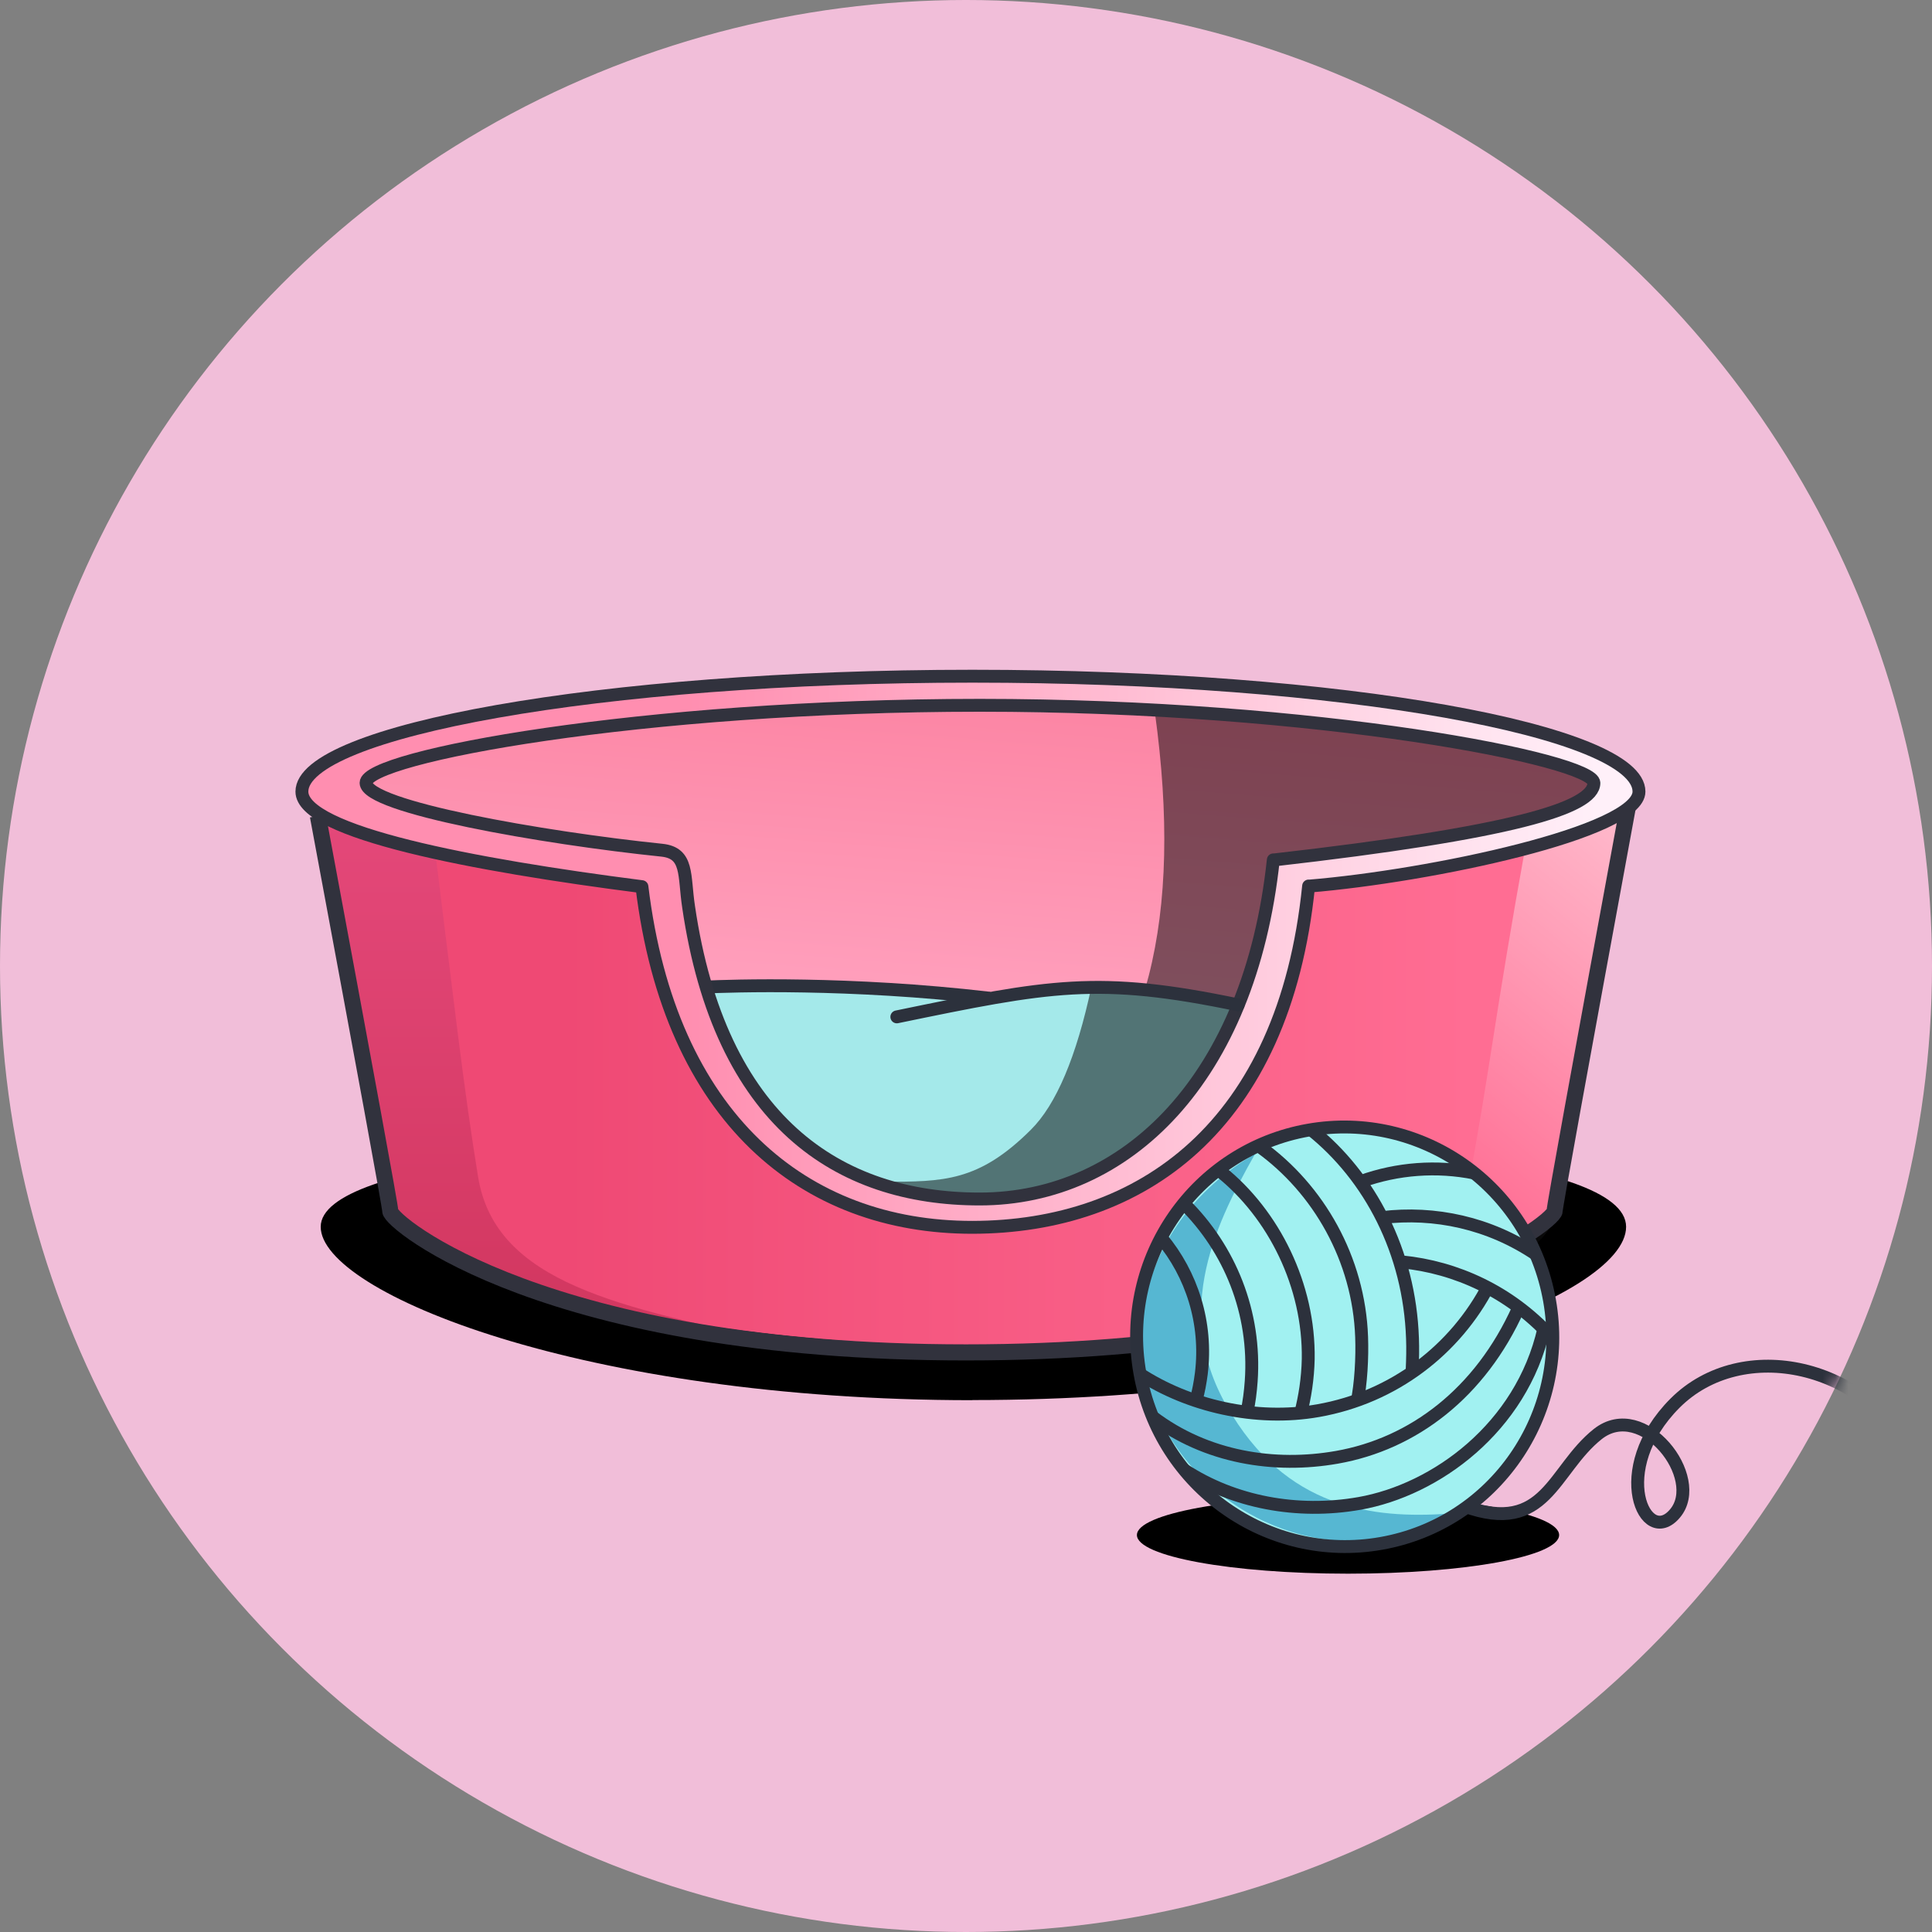 <svg width="150" height="150" viewBox="0 0 150 150" xmlns="http://www.w3.org/2000/svg" xmlns:xlink="http://www.w3.org/1999/xlink"><rect x="0" y="0" width="150" height="150" fill="#808080" stroke="none"/><defs><circle id="a" cx="75" cy="75" r="75"/><linearGradient x1="19.43%" y1="29.32%" x2="87.21%" y2="29.32%" id="c"><stop stop-color="#EF4974" offset="0%"/><stop stop-color="#FF6D93" offset="100%"/></linearGradient><linearGradient x1="45.91%" y1="59.11%" x2="56.98%" y2="2.09%" id="d"><stop stop-color="#FFA0BD" offset="0%"/><stop stop-color="#FC84A3" offset="100%"/></linearGradient><linearGradient x1="50%" y1="0%" x2="50%" y2="100%" id="e"><stop stop-color="#DB4980" offset="1.02%"/><stop stop-color="#B42449" offset="100%"/></linearGradient><linearGradient x1="97.19%" y1="21.28%" x2="28.72%" y2="21.28%" id="f"><stop stop-color="#FFF0F9" offset="0%"/><stop stop-color="#FF8EB0" offset="100%"/></linearGradient><linearGradient x1="16.29%" y1="4.32%" x2="50%" y2="92.94%" id="g"><stop stop-color="#FFF" offset="0%"/><stop stop-color="#FFF" stop-opacity="0" offset="100%"/></linearGradient></defs><g fill="none" fill-rule="evenodd"><mask id="b" fill="#fff"><use xlink:href="#a"/></mask><use fill="#F1BED9" xlink:href="#a"/><g mask="url(#b)"><path d="M75.5 108.7c30.2 0 50.75-8.06 50.75-13.45 0-5.4-23.7-7.25-50.75-7.25-27.06 0-50.6 2.14-50.6 7.25 0 5.1 20.4 13.46 50.6 13.46z" fill="#000" style="mix-blend-mode:soft-light"/><path d="M1.6 10.58c3.8 20.6 5.7 31.1 5.7 31.45 0 .86 2.1 4.14 13.07 6.72 5.2 1.22 17.4 3.73 32.13 3.73 14.73 0 24.94-1.47 30-2.77 13-3.33 15.2-6.8 15.2-7.67 0-.35 1.9-10.84 5.7-31.45.97-.52.66-1.13.66-2.08 0-1.88-103.43 1.56-102.47 2.08z" fill="url(#c)" transform="translate(23 52)"/><path d="M78.6 16.8c9.48-.78 25.96-4.2 25.96-7.34C104.56 4.8 81.5 1 52.5 1 23.5 1 0 4.8 0 9.46c0 3.17 13.7 5.7 26.85 7.38 2.17 18 12.62 26.46 25.65 26.45 13.03-.02 24.2-7.74 26.1-26.5z" fill="url(#d)" transform="translate(23 52)"/><path d="M99.27 66.7c9.5-.77 24.5-2.5 24.5-5.65 0-3.7-34.2-6.38-34.1-5.7 1.1 8 .96 14.75-.48 20.4-1.9 7.42-6.05 12.98-12.68 17.14 13.04-.02 19.9-8.76 22.75-26.2z" fill="#000" opacity=".5" style="mix-blend-mode:soft-light"/><path d="M55.08 76.55c2.64 10.5 9.27 15.95 19.92 16.4 10.65.42 17.8-4.55 21.5-14.95l-9.25-.94H71.7l-16.62-.5z" fill="#A4E9EA"/><path d="M68.62 91.75c13.34 3.5 22.5-1.13 27.5-13.88l-11.37-1.32c-1.17 5.5-2.75 9.22-4.72 11.17-4.05 4.03-6.78 4.03-11.4 4.03z" fill="#000" opacity=".5" style="mix-blend-mode:soft-light"/><path d="M1.24 10.36c4.08 20.6 6.12 31.1 6.12 31.45 0 .87 5.9 8.45 30.64 10.45-12.88-2.75-22.53-4.63-23.88-12.88C13 32.5 12.25 25.82 10.8 14.2 4.54 12.88.6 10.03 1.24 10.36z" fill="url(#e)" opacity=".5" transform="translate(23 52)"/><path d="M78.6 16.8c-1.9 18.76-13.07 26.48-26.1 26.5-13.03 0-23.48-8.47-25.65-26.46C13.7 15.14 0 12.64 0 9.46 0 4.8 23.5 1 52.5 1s51.94 3.8 51.94 8.46c0 3.14-16.36 6.56-25.84 7.34zm-2.73-2.03c18.42-2.1 24.88-4.02 24.88-5.98 0-1.8-21.34-5.53-47.67-5.53-26.32 0-47.66 3.5-47.66 5.52 0 1.88 13.76 4.28 22.97 5.23 2.07.22 1.7 1.94 2.07 4.38 2.44 16.67 11.6 22.7 22.6 22.7 11.4 0 20.98-9.33 22.8-26.33z" fill="url(#f)" transform="translate(23 52)"/><path d="M86.96 10.66c4.1 20.4 6.17 30.8 6.17 31.15 0 .87 0 3.97 10.8 6.9-2.5-2.64-3.35-4.73-4.1-8.7-1.67-8.88-2.07-13.28-4.47-26.5-3.8-1.46-9-3.16-8.4-2.84z" fill="url(#g)" opacity=".5" style="mix-blend-mode:soft-light" transform="matrix(-1 0 0 1 213.834 52)"/><path d="M76.83 77.5c-10.9-1.27-20.02-.96-22.18-.86" stroke="#2C313C"/><path d="M24.68 63.35c3.74 20.1 5.62 30.32 5.62 30.68C30.3 94.9 42.42 105 75 105c32.58 0 45.7-10.1 45.7-10.97 0-.35 1.9-10.78 5.67-31.28" stroke="#31323D" stroke-width="1.25"/><path d="M101.6 68.8c9.48-.78 25.65-4.2 25.65-7.34 0-4.67-22.76-8.96-51.75-8.96-29 0-52.06 4.3-52.06 8.96 0 3.17 13.27 5.7 26.4 7.38 2.18 18 12.63 26.46 25.66 26.45 13.03-.02 24.2-7.74 26.1-26.5z" stroke="#31323D" stroke-linejoin="round"/><path d="M98.87 66.77c18.42-2.1 24.88-4.02 24.88-5.98 0-1.8-21.34-6.03-47.67-6.03-26.32 0-47.66 4-47.66 6.02 0 1.88 13.76 4.28 22.97 5.23 2.07.22 1.7 1.94 2.07 4.38 2.44 16.67 11.6 22.7 22.6 22.7 11.4 0 20.98-9.33 22.8-26.33z" stroke="#31323D" stroke-linejoin="round"/><path d="M69.63 78.95c11.87-2.45 15.62-3.2 26.5-.93" stroke="#2C313C" stroke-linecap="round"/></g><g mask="url(#b)"><g transform="translate(82 84.5)"><ellipse fill="#000" style="mix-blend-mode:soft-light" cx="22.66" cy="34.68" rx="16.39" ry="3"/><g transform="rotate(-10 36.633 2.417)"><ellipse fill="#A1F1F1" cx="19.69" cy="16.56" rx="16.15" ry="16.29"/><path d="M25.8 31.54C20 31 13.33 29.3 10.04 21.06c-3.4-8.22.94-14.46 5.27-19.7C6 4.75 1.53 14.1 5.13 22.27c3.5 8.2 12.68 12.36 20.68 9.26z" fill="#56B7D2"/><ellipse stroke="#2C313C" cx="19.69" cy="16.56" rx="16.15" ry="16.29"/><path d="M3.48 16.6c3.32 3.12 8.25 5.25 13.18 5.25 6 0 11.33-2.84 14.72-7.26" stroke="#2C313C"/><path d="M15.24 21.93c.6-1.3 1.07-2.7 1.36-4.16 1.08-5.6-.68-11.55-4.18-15.52m7.31 19.53c.57-1.4 1.03-3.4 1.25-4.98.84-6-1.3-11.9-5.2-15.9M24.4 20c.18-.8.34-1.6.45-2.4.94-6.65-1.07-12.95-4.94-17.33M11.2 21c.3-.73.54-1.5.74-2.3 1.3-5.2.14-10.42-2.73-14.47M7.48 19.38c.3-.62.54-1.27.75-1.94 1.16-3.8.6-7.72-1.22-10.9m24.83-.74c-2.8-1.1-5.85-1.4-8.78-.9m12.4 7.97c-3.16-3.06-7.2-4.7-11.33-4.92M35.4 19.22c-2.5-3.87-6.23-6.47-10.34-7.62" stroke="#2C313C"/><path d="M3.9 20.07c3.57 3.86 8.65 5.6 13.57 5.6 6 0 11.82-2.97 15.88-8.94" stroke="#2C313C"/><path d="M5.63 24.58c3.32 3.12 8.02 4.92 12.94 4.92 6 0 13.4-3.6 16.45-10.86" stroke="#2C313C"/></g><path d="M31.7 32.44c6.36 2.3 6.83-2.8 10.35-5.6 3.52-2.78 8.32 3.4 6 6.16-2.3 2.75-5.18-3.37 0-8.56 5.2-5.2 15.03-3.14 18.76 4.6" stroke="#2C313C"/></g></g></g></svg>